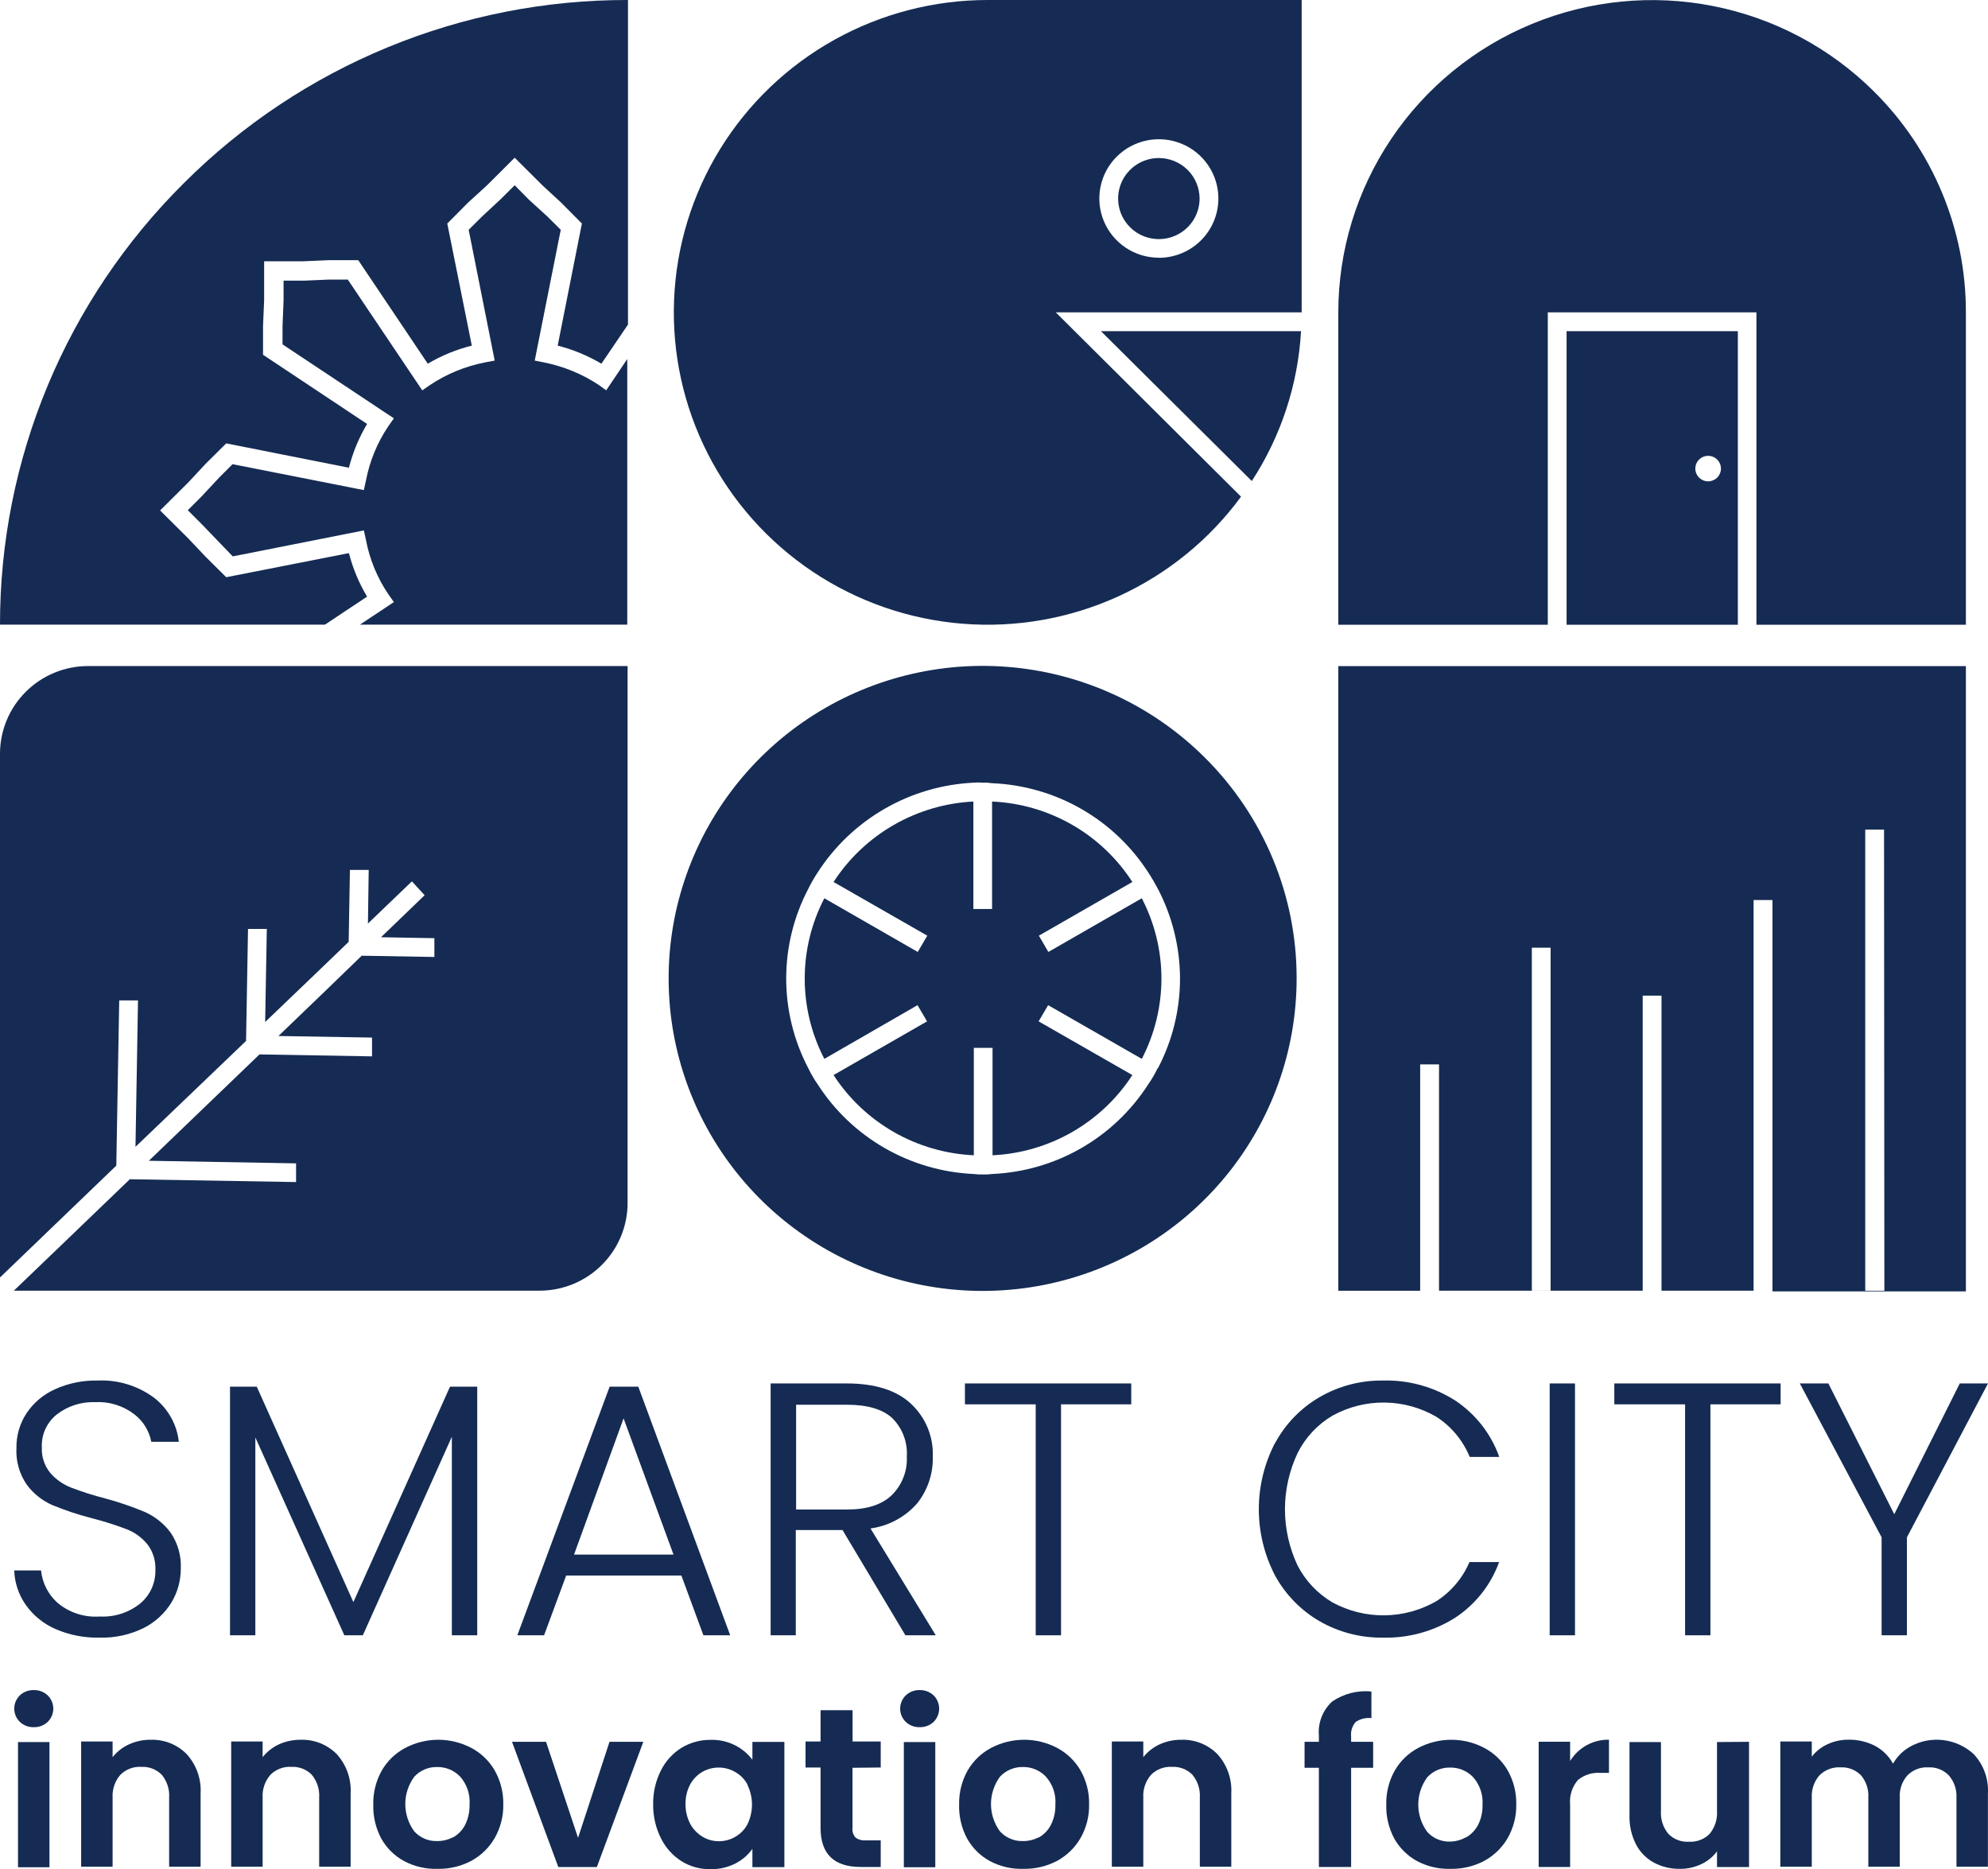 <svg width="100" height="94" viewBox="0 0 100 94" fill="none" xmlns="http://www.w3.org/2000/svg">
<g clip-path="url(#clip0_10_1282)">
<path d="M0.997 86.6C0.908 86.513 0.838 86.409 0.789 86.295C0.741 86.181 0.717 86.058 0.717 85.934C0.717 85.811 0.741 85.688 0.789 85.574C0.838 85.46 0.908 85.356 0.997 85.269C1.09 85.18 1.201 85.111 1.322 85.065C1.443 85.019 1.572 84.998 1.701 85.001C1.83 84.998 1.958 85.02 2.078 85.066C2.198 85.112 2.308 85.181 2.401 85.269C2.49 85.356 2.56 85.46 2.608 85.574C2.656 85.688 2.681 85.811 2.681 85.934C2.681 86.058 2.656 86.181 2.608 86.295C2.56 86.409 2.49 86.513 2.401 86.6C2.308 86.688 2.198 86.757 2.078 86.803C1.958 86.849 1.83 86.871 1.701 86.867C1.572 86.871 1.443 86.85 1.322 86.804C1.201 86.758 1.09 86.689 0.997 86.6ZM2.488 87.615V93.913H0.906V87.615H2.488Z" fill="#152B53"/>
<path d="M9.394 88.225C9.635 88.492 9.82 88.803 9.94 89.14C10.059 89.478 10.111 89.836 10.091 90.194V93.886H8.508V90.41C8.536 89.992 8.402 89.579 8.133 89.257C7.999 89.122 7.838 89.018 7.661 88.95C7.484 88.882 7.294 88.853 7.104 88.863C6.912 88.852 6.72 88.881 6.54 88.949C6.36 89.017 6.196 89.121 6.06 89.257C5.781 89.575 5.639 89.989 5.664 90.41V93.886H4.082V87.588H5.664V88.375C5.883 88.1 6.163 87.88 6.483 87.733C6.824 87.577 7.196 87.497 7.571 87.501C7.909 87.489 8.246 87.547 8.56 87.671C8.874 87.796 9.158 87.985 9.394 88.225Z" fill="#152B53"/>
<path d="M16.942 88.225C17.182 88.492 17.367 88.803 17.487 89.14C17.606 89.478 17.658 89.836 17.638 90.194V93.886H16.055V90.41C16.083 89.992 15.949 89.579 15.68 89.257C15.546 89.122 15.385 89.018 15.208 88.95C15.031 88.882 14.841 88.853 14.651 88.863C14.459 88.852 14.267 88.881 14.087 88.949C13.907 89.017 13.743 89.121 13.607 89.257C13.328 89.575 13.186 89.989 13.211 90.41V93.886H11.629V87.588H13.211V88.375C13.429 88.101 13.708 87.881 14.026 87.733C14.369 87.577 14.741 87.498 15.118 87.501C15.456 87.489 15.793 87.547 16.107 87.672C16.421 87.797 16.705 87.985 16.942 88.225Z" fill="#152B53"/>
<path d="M20.32 93.599C19.836 93.334 19.438 92.938 19.172 92.457C18.895 91.932 18.759 91.345 18.777 90.752C18.765 90.157 18.912 89.568 19.204 89.048C19.483 88.564 19.895 88.168 20.391 87.907C20.901 87.64 21.47 87.5 22.046 87.5C22.623 87.5 23.191 87.64 23.702 87.907C24.198 88.168 24.609 88.564 24.888 89.048C25.18 89.568 25.328 90.157 25.316 90.752C25.327 91.35 25.175 91.939 24.876 92.457C24.595 92.939 24.184 93.334 23.69 93.599C23.174 93.868 22.599 94.003 22.017 93.992C21.426 94.012 20.84 93.876 20.32 93.599ZM22.78 92.418C23.041 92.271 23.254 92.052 23.393 91.788C23.552 91.47 23.629 91.119 23.619 90.764C23.639 90.51 23.607 90.254 23.526 90.012C23.445 89.77 23.317 89.547 23.148 89.355C22.999 89.199 22.819 89.075 22.62 88.992C22.42 88.908 22.205 88.867 21.989 88.871C21.774 88.866 21.561 88.907 21.363 88.99C21.165 89.074 20.988 89.198 20.842 89.355C20.546 89.754 20.387 90.237 20.387 90.733C20.387 91.229 20.546 91.711 20.842 92.111C20.985 92.268 21.16 92.393 21.356 92.476C21.552 92.56 21.764 92.6 21.977 92.595C22.256 92.599 22.532 92.534 22.78 92.406V92.418Z" fill="#152B53"/>
<path d="M29.077 92.433L30.659 87.603H32.36L30.023 93.902H28.084L25.755 87.603H27.467L29.077 92.433Z" fill="#152B53"/>
<path d="M33.25 89.036C33.484 88.568 33.844 88.174 34.291 87.899C34.733 87.634 35.242 87.497 35.758 87.505C36.161 87.494 36.561 87.579 36.924 87.753C37.288 87.927 37.604 88.184 37.847 88.505V87.607H39.456V93.906H37.847V92.988C37.626 93.297 37.334 93.548 36.996 93.721C36.61 93.918 36.18 94.017 35.746 94.008C35.233 94.019 34.727 93.883 34.291 93.614C33.844 93.332 33.484 92.933 33.25 92.461C32.983 91.931 32.848 91.345 32.855 90.752C32.844 90.157 32.98 89.568 33.25 89.036ZM37.601 89.757C37.461 89.491 37.246 89.271 36.984 89.123C36.733 88.975 36.446 88.897 36.154 88.898C35.865 88.897 35.581 88.972 35.331 89.115C35.073 89.266 34.861 89.484 34.718 89.745C34.557 90.048 34.477 90.386 34.484 90.729C34.478 91.075 34.558 91.417 34.718 91.725C34.861 91.993 35.074 92.217 35.335 92.374C35.581 92.525 35.865 92.604 36.154 92.603C36.445 92.605 36.733 92.529 36.984 92.382C37.247 92.233 37.461 92.011 37.601 91.745C37.749 91.437 37.826 91.101 37.826 90.76C37.826 90.42 37.749 90.084 37.601 89.776V89.757Z" fill="#152B53"/>
<path d="M42.882 88.91V91.957C42.874 92.04 42.884 92.124 42.91 92.204C42.937 92.283 42.98 92.356 43.036 92.418C43.185 92.527 43.37 92.577 43.554 92.559H44.302V93.898H43.297C41.95 93.898 41.276 93.242 41.276 91.93V88.895H40.52V87.588H41.276V86.013H42.886V87.588H44.302V88.895L42.882 88.91Z" fill="#152B53"/>
<path d="M45.56 86.6C45.471 86.513 45.401 86.409 45.353 86.295C45.304 86.181 45.28 86.058 45.28 85.934C45.28 85.811 45.304 85.688 45.353 85.574C45.401 85.46 45.471 85.356 45.56 85.269C45.653 85.181 45.763 85.112 45.883 85.066C46.003 85.02 46.131 84.998 46.26 85.001C46.521 84.995 46.774 85.091 46.964 85.269C47.052 85.356 47.121 85.46 47.169 85.574C47.217 85.689 47.241 85.811 47.241 85.934C47.241 86.058 47.217 86.18 47.169 86.294C47.121 86.409 47.052 86.512 46.964 86.6C46.774 86.778 46.521 86.874 46.26 86.867C46.131 86.871 46.003 86.849 45.883 86.803C45.763 86.757 45.653 86.688 45.56 86.6ZM47.047 87.615V93.913H45.465V87.615H47.047Z" fill="#152B53"/>
<path d="M49.788 93.599C49.305 93.334 48.907 92.938 48.641 92.457C48.364 91.932 48.228 91.345 48.246 90.752C48.233 90.157 48.381 89.568 48.673 89.048C48.952 88.564 49.364 88.168 49.86 87.907C50.37 87.64 50.938 87.5 51.515 87.5C52.092 87.5 52.66 87.64 53.17 87.907C53.666 88.169 54.077 88.564 54.357 89.048C54.649 89.568 54.797 90.157 54.784 90.752C54.796 91.35 54.644 91.939 54.345 92.457C54.063 92.939 53.653 93.334 53.158 93.599C52.643 93.868 52.067 94.003 51.485 93.992C50.895 94.012 50.309 93.876 49.788 93.599ZM52.249 92.418C52.51 92.272 52.722 92.053 52.858 91.788C53.02 91.471 53.098 91.119 53.087 90.764C53.107 90.51 53.075 90.253 52.993 90.011C52.91 89.769 52.78 89.546 52.609 89.355C52.46 89.198 52.281 89.074 52.081 88.991C51.881 88.907 51.666 88.866 51.45 88.871C51.235 88.867 51.022 88.907 50.824 88.991C50.626 89.074 50.449 89.198 50.303 89.355C50.007 89.754 49.848 90.237 49.848 90.733C49.848 91.229 50.007 91.711 50.303 92.111C50.446 92.268 50.623 92.393 50.819 92.476C51.016 92.56 51.228 92.6 51.442 92.595C51.722 92.6 52 92.535 52.249 92.406V92.418Z" fill="#152B53"/>
<path d="M61.24 88.225C61.48 88.492 61.666 88.803 61.785 89.14C61.904 89.478 61.956 89.836 61.936 90.194V93.886H60.354V90.41C60.381 89.992 60.247 89.579 59.978 89.257C59.844 89.122 59.683 89.018 59.506 88.95C59.329 88.882 59.139 88.853 58.949 88.863C58.757 88.852 58.565 88.881 58.385 88.949C58.205 89.017 58.041 89.121 57.905 89.257C57.626 89.575 57.484 89.989 57.51 90.41V93.886H55.927V87.588H57.51V88.375C57.728 88.1 58.009 87.88 58.328 87.733C58.669 87.577 59.041 87.497 59.416 87.501C59.754 87.489 60.091 87.547 60.405 87.671C60.719 87.796 61.003 87.985 61.24 88.225Z" fill="#152B53"/>
<path d="M69.072 88.91H67.964V93.898H66.342V88.91H65.622V87.603H66.342V87.285C66.316 86.969 66.362 86.651 66.477 86.356C66.592 86.061 66.773 85.795 67.007 85.58C67.585 85.183 68.286 85.003 68.985 85.072V86.411C68.706 86.38 68.426 86.448 68.194 86.604C68.106 86.704 68.04 86.822 68.001 86.95C67.961 87.077 67.949 87.211 67.964 87.344V87.603H69.072V88.91Z" fill="#152B53"/>
<path d="M71.275 93.599C70.791 93.334 70.394 92.938 70.128 92.457C69.85 91.932 69.714 91.345 69.732 90.752C69.72 90.157 69.867 89.568 70.159 89.048C70.439 88.564 70.85 88.168 71.346 87.907C71.857 87.64 72.425 87.5 73.001 87.5C73.578 87.5 74.146 87.64 74.657 87.907C75.153 88.168 75.564 88.564 75.844 89.048C76.136 89.568 76.283 90.157 76.271 90.752C76.282 91.35 76.131 91.939 75.832 92.457C75.55 92.939 75.139 93.334 74.645 93.599C74.129 93.868 73.554 94.003 72.972 93.992C72.381 94.012 71.796 93.876 71.275 93.599ZM73.735 92.418C73.996 92.271 74.209 92.052 74.348 91.788C74.507 91.47 74.584 91.119 74.574 90.764C74.606 90.26 74.437 89.763 74.103 89.383C73.954 89.226 73.774 89.103 73.575 89.019C73.375 88.936 73.16 88.895 72.944 88.898C72.729 88.893 72.516 88.934 72.318 89.017C72.12 89.101 71.943 89.225 71.797 89.383C71.501 89.782 71.342 90.265 71.342 90.76C71.342 91.256 71.501 91.739 71.797 92.138C71.94 92.296 72.115 92.42 72.311 92.504C72.507 92.587 72.719 92.628 72.932 92.622C73.214 92.618 73.49 92.544 73.735 92.406V92.418Z" fill="#152B53"/>
<path d="M79.799 87.781C80.146 87.588 80.537 87.49 80.934 87.497V89.166H80.511C80.101 89.135 79.695 89.262 79.376 89.52C79.23 89.688 79.119 89.883 79.052 90.094C78.984 90.305 78.959 90.528 78.98 90.749V93.898H77.398V87.6H78.98V88.568C79.181 88.24 79.463 87.969 79.799 87.781Z" fill="#152B53"/>
<path d="M87.979 87.603V93.902H86.369V93.114C86.162 93.39 85.891 93.61 85.578 93.756C85.242 93.915 84.874 93.996 84.502 93.992C84.045 94.001 83.593 93.892 83.189 93.677C82.804 93.466 82.491 93.145 82.291 92.756C82.064 92.308 81.952 91.81 81.967 91.308V87.615H83.549V91.083C83.522 91.501 83.656 91.914 83.925 92.237C84.058 92.371 84.219 92.475 84.396 92.543C84.574 92.611 84.763 92.641 84.953 92.63C85.145 92.641 85.336 92.612 85.516 92.544C85.695 92.477 85.858 92.372 85.993 92.237C86.262 91.914 86.396 91.501 86.369 91.083V87.615L87.979 87.603Z" fill="#152B53"/>
<path d="M99.284 88.225C99.529 88.489 99.719 88.799 99.841 89.137C99.964 89.475 100.016 89.835 99.996 90.194V93.886H98.414V90.41C98.436 89.996 98.294 89.59 98.018 89.28C97.884 89.146 97.724 89.042 97.546 88.974C97.369 88.906 97.18 88.877 96.99 88.887C96.8 88.877 96.61 88.907 96.432 88.975C96.254 89.043 96.093 89.147 95.957 89.28C95.82 89.433 95.713 89.612 95.645 89.806C95.578 90 95.549 90.205 95.562 90.41V93.886H93.98V90.41C94.008 89.999 93.873 89.594 93.604 89.28C93.47 89.146 93.309 89.042 93.132 88.974C92.955 88.906 92.765 88.877 92.576 88.887C92.383 88.876 92.191 88.906 92.012 88.974C91.832 89.041 91.668 89.146 91.531 89.28C91.255 89.59 91.113 89.996 91.136 90.41V93.886H89.553V87.588H91.136V88.351C91.344 88.081 91.615 87.866 91.927 87.725C92.261 87.57 92.626 87.492 92.995 87.497C93.456 87.491 93.911 87.598 94.32 87.808C94.702 88.012 95.015 88.323 95.222 88.702C95.433 88.334 95.742 88.031 96.116 87.828C96.618 87.556 97.194 87.448 97.761 87.519C98.329 87.589 98.86 87.835 99.28 88.221L99.284 88.225Z" fill="#152B53"/>
<path d="M2.801 81.935C2.199 81.675 1.68 81.256 1.301 80.723C0.939 80.212 0.736 79.607 0.716 78.983H2.065C2.127 79.606 2.419 80.183 2.884 80.605C3.475 81.106 4.241 81.357 5.016 81.301C5.756 81.341 6.485 81.106 7.061 80.64C7.304 80.434 7.499 80.177 7.63 79.887C7.76 79.597 7.824 79.281 7.816 78.963C7.84 78.491 7.693 78.025 7.401 77.652C7.124 77.32 6.766 77.064 6.361 76.908C5.801 76.696 5.231 76.515 4.652 76.365C3.963 76.191 3.287 75.967 2.63 75.696C2.123 75.473 1.683 75.123 1.353 74.68C0.976 74.136 0.791 73.483 0.827 72.822C0.817 72.202 0.995 71.593 1.337 71.075C1.69 70.547 2.187 70.129 2.769 69.87C3.437 69.568 4.164 69.419 4.897 69.433C5.918 69.384 6.925 69.689 7.745 70.295C8.093 70.562 8.383 70.897 8.598 71.278C8.813 71.66 8.948 72.081 8.995 72.515H7.61C7.506 71.965 7.202 71.472 6.756 71.13C6.192 70.697 5.49 70.48 4.778 70.52C4.09 70.496 3.414 70.712 2.868 71.13C2.618 71.326 2.418 71.579 2.285 71.867C2.152 72.155 2.091 72.47 2.104 72.787C2.081 73.253 2.231 73.71 2.524 74.074C2.806 74.402 3.165 74.656 3.568 74.814C4.125 75.028 4.694 75.209 5.273 75.357C5.954 75.54 6.623 75.767 7.274 76.038C7.786 76.265 8.231 76.617 8.568 77.062C8.944 77.604 9.129 78.254 9.094 78.912C9.092 79.505 8.93 80.088 8.623 80.597C8.289 81.143 7.808 81.586 7.235 81.876C6.546 82.216 5.784 82.384 5.016 82.364C4.255 82.382 3.499 82.236 2.801 81.935Z" fill="#152B53"/>
<path d="M24.006 69.74V82.246H22.729V72.26L18.251 82.246H17.321L12.844 72.295V82.246H11.57V69.74H12.915L17.776 80.577L22.637 69.74H24.006Z" fill="#152B53"/>
<path d="M34.275 79.239H28.48L27.368 82.246H26.023L30.667 69.74H32.107L36.731 82.246H35.382L34.275 79.239ZM33.879 78.188L31.367 71.335L28.875 78.188H33.879Z" fill="#152B53"/>
<path d="M45.544 82.246L42.38 76.952H40.03V82.246H38.764V69.579H42.585C44.005 69.579 45.085 69.917 45.817 70.594C46.182 70.933 46.47 71.346 46.661 71.805C46.851 72.264 46.94 72.759 46.921 73.255C46.946 74.111 46.665 74.948 46.13 75.617C45.527 76.303 44.695 76.749 43.788 76.873L47.071 82.246H45.544ZM40.046 75.92H42.613C43.606 75.92 44.357 75.68 44.86 75.196C45.115 74.943 45.314 74.64 45.444 74.305C45.575 73.971 45.633 73.614 45.615 73.255C45.638 72.901 45.584 72.546 45.459 72.213C45.334 71.881 45.139 71.579 44.888 71.327C44.4 70.875 43.635 70.65 42.593 70.65H40.046V75.92Z" fill="#152B53"/>
<path d="M56.904 69.579V70.63H53.372V82.246H52.098V70.63H48.538V69.579H56.904Z" fill="#152B53"/>
<path d="M64.151 72.559C64.67 71.602 65.445 70.806 66.39 70.26C67.351 69.706 68.444 69.42 69.554 69.433C70.845 69.396 72.118 69.747 73.205 70.441C74.23 71.124 75.006 72.118 75.416 73.275H73.929C73.592 72.452 73.011 71.75 72.264 71.264C71.474 70.802 70.577 70.552 69.661 70.54C68.744 70.528 67.841 70.752 67.038 71.193C66.283 71.636 65.672 72.286 65.278 73.067C64.858 73.951 64.638 74.917 64.636 75.895C64.634 76.874 64.85 77.841 65.266 78.727C65.663 79.502 66.274 80.15 67.027 80.593C67.83 81.029 68.732 81.253 69.648 81.242C70.563 81.231 71.46 80.986 72.252 80.53C72.993 80.055 73.574 79.369 73.917 78.562H75.408C74.993 79.712 74.215 80.696 73.189 81.368C72.101 82.052 70.833 82.398 69.546 82.364C68.437 82.376 67.344 82.092 66.382 81.541C65.44 80.995 64.666 80.203 64.143 79.251C63.603 78.217 63.321 77.069 63.321 75.905C63.321 74.74 63.603 73.592 64.143 72.559H64.151Z" fill="#152B53"/>
<path d="M79.225 69.579V82.246H77.952V69.579H79.225Z" fill="#152B53"/>
<path d="M89.569 69.579V70.63H86.037V82.246H84.763V70.63H81.203V69.579H89.569Z" fill="#152B53"/>
<path d="M100 69.579L95.922 77.318V82.246H94.648V77.318L90.534 69.579H91.97L95.285 76.157L98.58 69.579H100Z" fill="#152B53"/>
<path d="M4.434 33.498C3.258 33.498 2.13 33.963 1.299 34.791C0.467 35.618 0 36.741 0 37.911L0 64.249L5.85 58.624L5.997 50.314H6.942L6.815 57.679L12.377 52.353L12.476 46.721H13.421L13.338 51.401C14.897 49.917 16.336 48.523 17.539 47.37L17.602 43.752H18.547L18.508 46.449C19.869 45.138 20.719 44.327 20.719 44.327L21.36 45.024L19.165 47.138L21.85 47.185V48.13L18.195 48.067C17.009 49.224 15.553 50.617 14.007 52.105L18.714 52.184V53.129L13.053 53.031C11.214 54.806 9.272 56.656 7.488 58.38L14.893 58.51V59.451L6.531 59.309C3.801 61.938 1.543 64.103 0.696 64.914H27.135C27.717 64.914 28.294 64.8 28.832 64.579C29.37 64.357 29.859 64.032 30.27 63.622C30.682 63.212 31.009 62.726 31.232 62.19C31.454 61.655 31.569 61.081 31.569 60.502V33.498H4.434Z" fill="#152B53"/>
<path d="M60.603 38.1C58.02 35.527 54.62 33.925 50.983 33.567C47.347 33.209 43.697 34.117 40.658 36.136C37.618 38.156 35.377 41.162 34.315 44.642C33.253 48.122 33.437 51.861 34.835 55.221C36.233 58.581 38.759 61.355 41.982 63.07C45.205 64.784 48.926 65.334 52.51 64.624C56.095 63.914 59.321 61.989 61.639 59.178C63.957 56.366 65.224 52.841 65.223 49.204C65.225 47.142 64.819 45.099 64.026 43.194C63.233 41.288 62.07 39.557 60.603 38.1ZM58.23 53.727C58.093 54.013 57.933 54.287 57.751 54.546C56.903 55.866 55.748 56.964 54.384 57.747C53.021 58.53 51.488 58.975 49.915 59.045C49.761 59.065 49.607 59.073 49.452 59.069C49.292 59.073 49.132 59.065 48.974 59.045C47.401 58.973 45.869 58.527 44.506 57.744C43.142 56.961 41.987 55.864 41.138 54.546C40.956 54.287 40.796 54.013 40.659 53.727C39.929 52.334 39.547 50.786 39.547 49.214C39.547 47.643 39.929 46.094 40.659 44.701C40.797 44.42 40.953 44.148 41.126 43.886C41.976 42.564 43.133 41.464 44.498 40.677C45.863 39.89 47.398 39.44 48.974 39.364C49.13 39.35 49.288 39.35 49.444 39.364C49.599 39.358 49.754 39.368 49.907 39.391C51.486 39.457 53.025 39.901 54.394 40.686C55.763 41.47 56.921 42.572 57.771 43.898C57.945 44.162 58.103 44.437 58.249 44.713C58.972 46.101 59.351 47.641 59.357 49.204C59.359 50.779 58.978 52.331 58.245 53.727H58.23Z" fill="#152B53"/>
<path d="M52.723 50.554L52.245 51.369L56.96 54.07C56.194 55.25 55.157 56.232 53.934 56.934C52.711 57.635 51.337 58.037 49.927 58.104V52.7H48.985V58.104C47.571 58.039 46.193 57.639 44.966 56.938C43.739 56.236 42.697 55.253 41.929 54.07L46.632 51.369L46.153 50.554L41.466 53.255C40.817 52.006 40.479 50.621 40.479 49.216C40.479 47.811 40.817 46.426 41.466 45.178L46.165 47.878L46.644 47.059L41.929 44.359C42.695 43.178 43.732 42.195 44.955 41.492C46.178 40.788 47.551 40.384 48.962 40.312V45.717H49.903V40.312C51.319 40.375 52.699 40.776 53.927 41.48C55.155 42.184 56.195 43.171 56.96 44.359L52.257 47.059L52.735 47.878L57.434 45.178C58.083 46.426 58.422 47.811 58.422 49.216C58.422 50.621 58.083 52.006 57.434 53.255L52.723 50.554Z" fill="#152B53"/>
<path d="M67.319 33.502V64.918H71.437V53.534H72.386V64.914H82.631V50.074H83.577V64.914H88.209V45.268H89.158V64.95H98.888V33.502H67.319ZM77.999 64.918H77.054V47.665H77.999V64.918ZM94.787 64.918H93.825V41.725H94.771L94.787 64.918Z" fill="#152B53"/>
<path d="M78.802 16.655V31.42H87.417V16.655H78.802ZM85.922 24.209C85.795 24.209 85.67 24.171 85.564 24.1C85.458 24.03 85.375 23.93 85.326 23.812C85.278 23.695 85.265 23.566 85.29 23.442C85.315 23.317 85.376 23.203 85.466 23.113C85.556 23.023 85.671 22.962 85.796 22.938C85.921 22.913 86.051 22.925 86.169 22.974C86.287 23.023 86.388 23.105 86.458 23.21C86.529 23.316 86.567 23.44 86.567 23.567C86.567 23.734 86.501 23.895 86.384 24.015C86.266 24.135 86.106 24.204 85.938 24.209H85.922Z" fill="#152B53"/>
<path d="M94.264 4.602C92.056 2.406 89.244 0.911 86.182 0.306C83.121 -0.3 79.948 0.012 77.064 1.201C74.18 2.389 71.715 4.402 69.981 6.985C68.246 9.567 67.32 12.604 67.319 15.71V31.42H77.857V15.71H88.351V31.42H98.888V15.71C98.891 13.646 98.484 11.603 97.69 9.697C96.897 7.79 95.733 6.059 94.264 4.602Z" fill="#152B53"/>
<path d="M62.968 24.193C64.439 21.937 65.292 19.339 65.444 16.655H55.378L62.968 24.193Z" fill="#152B53"/>
<path d="M58.293 7.948C57.888 7.948 57.491 8.067 57.154 8.291C56.817 8.515 56.555 8.834 56.4 9.206C56.245 9.579 56.204 9.989 56.283 10.384C56.362 10.78 56.557 11.143 56.844 11.428C57.13 11.713 57.495 11.908 57.893 11.986C58.291 12.065 58.702 12.025 59.077 11.87C59.451 11.716 59.771 11.455 59.996 11.119C60.221 10.784 60.342 10.39 60.342 9.987C60.341 9.446 60.124 8.928 59.74 8.546C59.356 8.164 58.836 7.949 58.293 7.948Z" fill="#152B53"/>
<path d="M49.693 4.79844e-06C46.994 -0.002 44.339 0.685 41.982 1.995C39.625 3.305 37.645 5.195 36.231 7.484C34.818 9.773 34.018 12.384 33.908 15.069C33.797 17.753 34.381 20.421 35.602 22.817C36.824 25.213 38.642 27.257 40.883 28.754C43.125 30.252 45.715 31.152 48.406 31.369C51.097 31.586 53.799 31.112 56.253 29.994C58.708 28.875 60.833 27.149 62.426 24.98L53.107 15.71H65.476V4.79844e-06H49.693ZM58.293 12.962C57.7 12.962 57.122 12.788 56.629 12.46C56.137 12.133 55.753 11.667 55.526 11.123C55.3 10.578 55.24 9.979 55.356 9.401C55.471 8.823 55.757 8.292 56.175 7.876C56.594 7.459 57.128 7.175 57.709 7.06C58.289 6.945 58.892 7.004 59.439 7.23C59.986 7.455 60.453 7.837 60.782 8.327C61.111 8.817 61.287 9.393 61.287 9.983C61.287 10.773 60.972 11.532 60.41 12.091C59.849 12.65 59.087 12.965 58.293 12.966V12.962Z" fill="#152B53"/>
<path d="M30.117 19.359C29.277 18.805 28.337 18.42 27.349 18.225L26.898 18.135L28.207 11.557L27.546 10.9L26.605 10.042L25.889 9.317L25.189 10.014L24.224 10.912L23.575 11.557L24.884 18.135L24.406 18.225C23.416 18.417 22.475 18.802 21.637 19.359L21.241 19.634L17.495 14.061H16.558L15.284 14.116H14.264V15.104L14.212 16.407V17.32L19.813 21.04L19.536 21.433C18.98 22.258 18.597 23.186 18.409 24.161L18.302 24.649L11.697 23.346L11.032 24.012L10.158 24.949L9.446 25.661L10.158 26.373L11.708 27.983L18.302 26.677L18.409 27.161C18.594 28.137 18.978 29.065 19.536 29.889L19.813 30.282L18.105 31.416H31.553V18.056L30.493 19.631L30.117 19.359Z" fill="#152B53"/>
<path d="M9.248 9.211C6.313 12.124 3.985 15.585 2.398 19.395C0.81 23.206 -0.004 27.291 1.73517e-05 31.416H16.344L18.465 30.007C18.056 29.325 17.749 28.587 17.551 27.818L11.38 29.031L10.344 28.003L9.446 27.055L8.053 25.673L9.458 24.276L10.332 23.339L11.38 22.299L17.551 23.524C17.748 22.75 18.056 22.009 18.465 21.323L13.231 17.843V16.395L13.287 15.076V13.14H15.264L16.538 13.085H18.021L21.518 18.292C22.208 17.883 22.954 17.577 23.733 17.383L22.499 11.242L23.535 10.199L24.501 9.317L25.889 7.932L27.293 9.329L28.223 10.187L29.271 11.242L28.053 17.383C28.826 17.58 29.566 17.886 30.252 18.292L31.589 16.324V7.23153e-05C27.438 -0.009 23.327 0.801 19.493 2.382C15.658 3.963 12.176 6.284 9.248 9.211Z" fill="#152B53"/>
</g>
<defs>
<clipPath id="clip0_10_1282">
<rect width="100" height="94" fill="white"/>
</clipPath>
</defs>
</svg>
